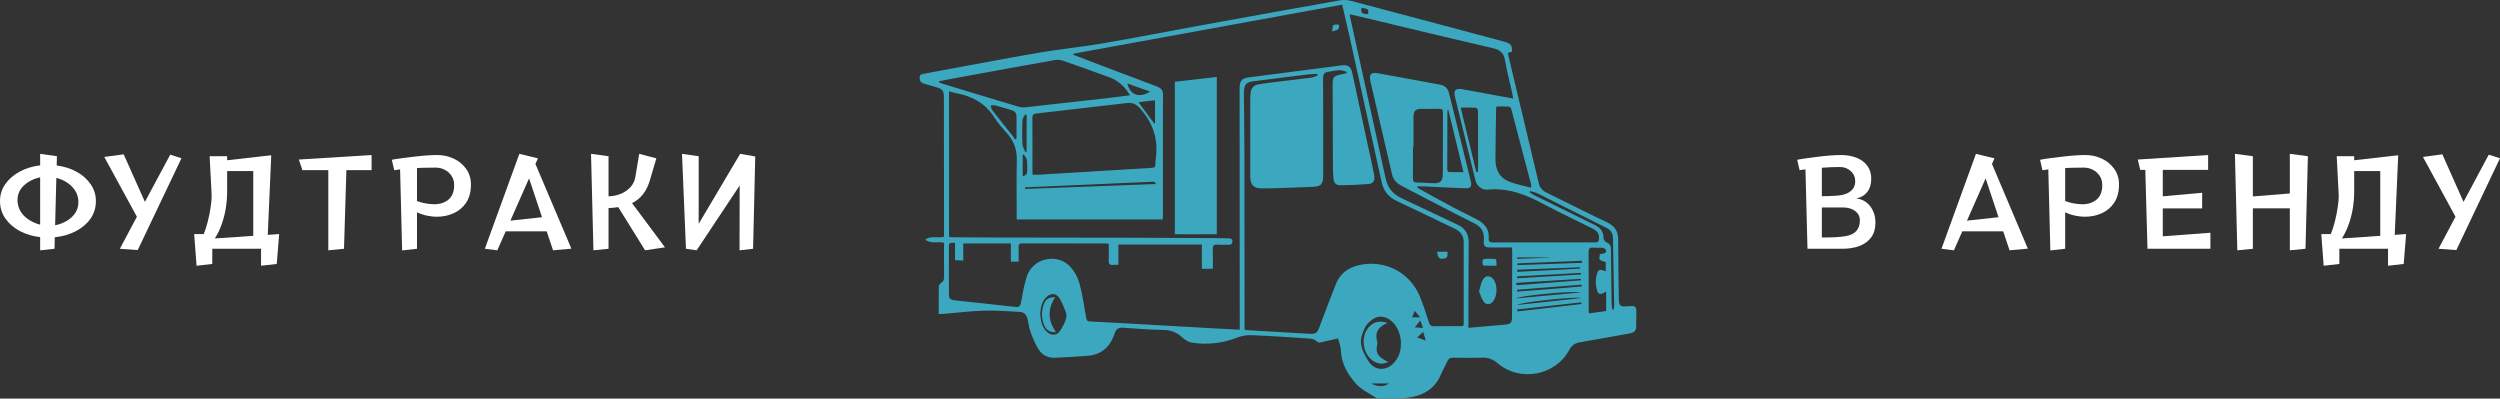 <svg width="715" height="114" viewBox="0 0 715 114" fill="none" xmlns="http://www.w3.org/2000/svg">
<rect x="0" y="0" width="715" height="114" fill="#333333" stroke="none"/>
<path d="M268.472 89.8C268.472 87.138 268.449 84.536 268.5 81.936C268.524 81.734 268.592 81.54 268.698 81.366C268.804 81.193 268.947 81.044 269.116 80.93C269.856 80.494 270.02 79.926 270.011 79.12C269.969 75.902 269.993 72.681 269.993 69.424C268.224 68.978 266.283 69.885 264.619 68.514C266.323 67.325 268.203 68.2 269.993 67.704V66.483C269.982 53.582 269.969 40.682 269.955 27.783C269.955 25.936 269.531 25.417 267.767 24.939C266.578 24.618 265.395 24.26 264.215 23.905C263.369 23.651 262.986 23.102 263 22.19C263.014 21.278 263.617 21.211 264.299 21.084C275.183 19.087 286.05 16.988 296.953 15.095C302.992 14.047 309.115 13.479 315.157 12.443C324.618 10.827 334.04 8.966 343.487 7.246C356.762 4.828 370.041 2.44 383.323 0.082C384.392 -0.075 385.482 -0.006 386.523 0.285C401.131 4.144 415.73 8.031 430.319 11.946C432.148 12.436 432.598 13.073 432.368 14.846L431.262 15.077C431.343 15.515 431.397 15.915 431.494 16.303C434.35 28.291 437.203 40.28 440.051 52.271C440.168 52.874 440.427 53.441 440.807 53.925C441.187 54.408 441.678 54.795 442.237 55.053C448.017 57.892 453.762 60.806 459.581 63.565C461.77 64.601 462.801 66.081 462.801 68.489C462.801 74.17 462.913 79.85 462.975 85.529C462.996 87.41 463.365 87.757 465.24 87.606C468.001 87.396 468.008 87.396 467.999 90.146C467.999 91.219 467.899 92.295 467.943 93.366C467.994 94.652 467.248 95.149 466.149 95.347C461.445 96.199 456.743 97.079 452.026 97.854C450.528 98.099 449.536 98.688 448.801 100.075C444.897 107.437 434.659 109.34 428.323 103.884C427.732 103.341 427.038 102.92 426.281 102.647C425.525 102.374 424.721 102.254 423.918 102.294C421.18 102.382 418.435 102.368 415.695 102.294C414.714 102.266 414.232 102.619 413.865 103.464C413.332 104.695 412.618 105.854 412.108 107.093C410.369 111.3 406.908 113.172 402.684 113.74C400.064 114.091 397.375 113.95 394.716 113.996C394.289 114.021 393.864 113.925 393.489 113.719C391.56 112.456 389.33 111.438 387.844 109.771C385.449 107.086 383.592 103.965 383.486 100.124C383.458 99.05 382.985 97.991 382.686 96.797C380.984 97.183 379.456 97.54 377.922 97.868C377.439 97.972 377.034 98.129 376.53 97.582C376.095 97.12 375.232 96.876 374.537 96.829C368.917 96.448 363.295 96.072 357.668 95.85C356.288 95.838 354.918 96.099 353.639 96.617C349.595 98.192 345.204 98.671 340.914 98.002C339.961 97.857 338.959 97.243 338.231 96.573C336.652 95.119 334.965 94.382 332.748 94.357C328.893 94.313 325.04 93.985 321.191 93.72C319.953 93.634 319.197 94.08 318.833 95.252C318.699 95.691 318.497 96.109 318.319 96.534C316.986 99.699 314.577 101.472 311.164 101.761C308.051 102.026 304.926 102.148 301.803 102.308C299.786 102.412 298.093 101.601 297.05 99.957C296.1 98.459 295.411 96.769 294.783 95.098C294.342 93.923 294.159 92.646 293.925 91.404C293.67 90.04 292.863 89.259 291.505 89.19C288.12 89.022 284.728 88.74 281.35 88.846C277.499 88.964 273.66 89.456 269.814 89.77C269.394 89.825 268.977 89.8 268.472 89.8ZM271.421 67.785C271.857 67.815 272.195 67.856 272.536 67.859C275.895 67.886 279.259 67.919 282.611 67.923C295.509 67.948 308.407 67.968 321.305 67.983C329.96 68.003 338.609 68.04 347.252 68.094C348.604 68.094 349.953 68.131 351.304 68.163C351.907 68.177 352.505 68.23 352.464 69.075C352.433 69.826 352 70.031 351.304 69.999C350.261 69.962 349.218 70.066 348.177 69.969C347.059 69.865 346.811 70.32 346.853 71.338C346.927 73.164 346.874 74.995 346.874 76.878H343.728V69.945H319.863V75.745C319.4 75.714 318.935 75.714 318.472 75.745C317.333 75.911 317.009 75.433 317.081 74.339C317.171 72.817 317.104 71.287 317.104 69.735C316.837 69.686 316.568 69.65 316.297 69.629C308.303 69.629 300.3 69.629 292.316 69.613C291.563 69.613 291.291 69.844 291.317 70.599C291.366 72.002 291.331 73.408 291.331 74.828H289.107V69.627H275.499V74.526L273.141 74.413V69.445C271.384 69.401 271.384 69.401 271.384 70.954C271.384 75.293 271.384 79.632 271.384 83.97C271.384 85.383 271.703 85.743 273.101 85.896C278.819 86.519 284.538 87.11 290.257 87.77C291.345 87.897 291.804 87.673 292.008 86.512C292.444 84.028 292.907 81.509 293.654 79.104C295.325 73.822 302.352 72.224 306.122 76.313C307.335 77.651 308.221 79.251 308.709 80.988C309.581 84.194 310.04 87.514 310.626 90.792C310.745 91.457 310.819 91.894 311.691 91.933C315.699 92.108 319.705 92.365 323.714 92.588C331.573 93.032 339.433 93.473 347.294 93.913C349.672 94.045 352.049 94.165 354.564 94.299V92.704C354.553 70.233 354.541 47.77 354.527 25.315C354.527 23.081 355.111 22.402 357.27 22.12C366.07 20.978 374.871 19.836 383.671 18.694C385.558 18.452 386.37 19.068 386.766 20.924C388.247 27.866 389.739 34.805 391.243 41.743C391.841 44.514 392.502 47.284 393.014 50.073C393.308 51.689 392.768 52.513 391.308 52.636C388.697 52.855 386.071 52.959 383.451 52.975C382.06 52.975 381.501 52.379 381.364 50.989C381.227 49.6 381.221 48.154 381.214 46.737C381.173 39.172 381.146 31.609 381.13 24.046C381.13 22.125 381.473 21.737 383.365 21.315C383.949 21.188 384.524 21.056 385.115 20.927C385.129 20.795 385.146 20.664 385.159 20.532C384.464 20.366 383.745 20.045 383.045 20.07C381.979 20.107 380.919 20.398 379.853 20.548C378.786 20.698 378.392 21.227 378.399 22.395C378.457 31.687 378.434 40.979 378.432 50.272C378.432 52.684 377.796 53.344 375.381 53.444C372.796 53.547 370.213 53.649 367.628 53.73C365.354 53.804 363.075 53.905 360.8 53.887C358.57 53.868 357.671 52.919 357.569 50.699C357.569 50.507 357.569 50.315 357.569 50.124C357.569 42.75 357.569 35.378 357.569 28.007C357.574 27.509 357.607 27.011 357.668 26.516C357.826 25.163 358.596 24.337 359.936 24.117C361.456 23.868 362.987 23.655 364.517 23.48C367.964 23.058 371.416 22.674 374.859 22.227C375.536 22.139 376.183 21.836 376.846 21.631L376.728 21.141C375.865 21.183 374.993 21.172 374.138 21.275C369.038 21.903 363.958 22.58 358.862 23.194C356.363 23.496 355.818 24.027 355.756 26.534C355.756 26.802 355.756 27.07 355.756 27.34C355.804 32.712 355.89 38.087 355.899 43.459C355.929 59.97 355.943 76.481 355.943 92.992V94.329C356.491 94.385 356.94 94.445 357.39 94.47C362.977 94.795 368.562 95.1 374.147 95.444C376.368 95.58 376.672 95.375 377.446 93.302C378.949 89.275 380.46 85.256 382.053 81.262C383.254 78.233 385.607 76.5 388.751 75.812C395.991 74.221 403.11 77.806 406.004 84.608C407.07 87.11 407.858 89.73 408.714 92.321C408.962 93.082 409.328 93.32 410.117 93.306C412.625 93.256 415.136 93.29 417.647 93.283C417.939 93.283 418.231 93.223 418.555 93.189C418.583 92.886 418.623 92.662 418.623 92.436C418.623 84.721 418.623 77.004 418.623 69.288C418.623 67.418 417.744 66.213 416.072 65.416C410.566 62.805 405.107 60.106 399.58 57.53C397.136 56.396 395.708 54.651 395.138 52.042C392.046 37.91 388.932 23.784 385.795 9.663C385.183 6.893 384.524 4.152 383.873 1.331L306.975 15.363V15.665C309.126 16.494 311.276 17.33 313.434 18.147C319.168 20.317 324.902 22.483 330.636 24.646C332.285 25.269 332.611 25.719 332.639 27.46C332.653 28.421 332.595 29.379 332.595 30.339C332.595 40.708 332.595 51.075 332.595 61.441C332.595 61.884 332.556 62.327 332.533 62.773H290.774V61.431C290.774 56.285 290.689 51.14 290.807 45.996C290.876 43.039 290.111 40.504 288.136 38.281C286.777 36.761 285.405 35.215 284.315 33.506C281.8 29.563 278.135 27.548 273.665 26.691C272.935 26.55 272.22 26.327 271.423 26.121L271.421 67.785ZM386.045 4.076C386.08 4.487 386.077 4.642 386.11 4.787C389.51 20.227 392.91 35.667 396.311 51.107C396.9 53.783 398.425 55.593 400.947 56.749C406.28 59.199 411.538 61.782 416.851 64.257C419.075 65.294 420.06 66.951 420.041 69.371C419.984 77.051 419.988 84.73 419.967 92.408V93.754C423.445 93.456 426.751 93.184 430.05 92.886C432.192 92.695 432.435 92.424 432.445 90.248C432.473 84.144 432.488 78.039 432.491 71.933C432.491 71.596 432.459 71.257 432.431 70.779H426.595C424.583 70.779 424.228 70.548 424.381 68.519C424.567 66.083 423.496 64.77 421.349 63.705C414.477 60.291 407.701 56.682 400.883 53.164C399.466 52.435 398.481 51.4 398.114 49.821C396.068 40.998 394.018 32.176 391.964 23.355C391.47 21.225 392.052 20.585 394.182 20.971C400.066 22.023 405.946 23.122 411.828 24.203C413.235 24.457 414.081 25.23 414.426 26.629C416.471 34.94 418.544 43.251 420.589 51.574C421.052 53.448 420.695 53.912 418.762 53.841C414.983 53.7 411.204 53.483 407.425 53.31C406.699 53.275 405.971 53.31 405.243 53.31C405.366 53.609 405.593 53.855 405.883 54.002C409.196 55.819 412.498 57.659 415.831 59.437C418.008 60.591 420.264 61.614 422.436 62.784C424.49 63.89 425.958 65.481 425.763 67.997C425.677 69.103 426.055 69.343 427.099 69.338C436.676 69.304 446.253 69.318 455.83 69.318C455.946 69.309 456.062 69.309 456.178 69.318C456.994 69.44 457.249 69.006 457.316 68.276C457.439 66.967 456.901 66.074 455.394 65.321C450.737 62.997 446.012 60.797 441.426 58.34C436.407 55.651 431.292 53.638 425.429 54.235C423.853 54.395 422.369 53.176 422.003 51.696C420.026 43.677 418.061 35.657 416.107 27.636C415.681 25.872 416.29 25.2 418.076 25.498C420.929 25.976 423.767 26.537 426.614 27.058C428.608 27.423 430.604 27.783 432.776 28.178C432.672 27.587 432.614 27.181 432.526 26.793C431.83 23.605 430.996 20.44 430.439 17.226C430.082 15.164 429.034 14.252 427.036 13.793C417.491 11.6 407.974 9.287 398.448 7.024C394.373 6.025 390.29 5.074 386.045 4.076ZM295.339 49.974C295.949 49.974 296.445 49.999 296.937 49.974C307.564 49.334 318.191 48.69 328.819 48.044C330.441 47.944 330.441 47.944 330.474 46.303C330.479 45.994 330.503 45.686 330.546 45.38C331.369 39.756 329.683 34.945 325.851 30.787C324.877 29.732 323.809 29.288 322.374 29.459C313.718 30.486 305.063 31.486 296.408 32.461C295.555 32.555 295.249 32.848 295.26 33.742C295.304 38.768 295.279 43.794 295.284 48.822C295.267 49.191 295.311 49.563 295.339 49.974ZM268.564 23.231L268.585 23.552C268.818 23.669 269.057 23.772 269.302 23.861C276.644 26.096 283.984 28.335 291.338 30.531C292.044 30.713 292.779 30.758 293.503 30.662C301.331 29.808 309.157 28.932 316.979 28.035C319.033 27.804 321.08 27.513 323.19 27.243C321.657 24.745 319.828 23.058 317.394 22.15C312.912 20.487 308.41 18.88 303.889 17.33C303.158 17.099 302.381 17.05 301.627 17.189C292.063 18.893 282.5 20.626 272.939 22.388C271.481 22.647 270.03 22.947 268.564 23.231ZM404.251 42.141H404.11C404.11 45.096 404.144 48.053 404.091 51.008C404.075 51.931 404.388 52.202 405.278 52.204C406.704 52.204 408.13 52.335 409.556 52.402C411.971 52.516 412.637 51.941 412.651 49.528C412.685 43.731 412.651 37.934 412.681 32.137C412.681 31.285 412.354 31.101 411.589 31.119C409.966 31.161 408.343 31.119 406.72 31.133C404.826 31.133 404.284 31.625 404.258 33.506C404.233 36.383 404.26 39.262 404.26 42.141H404.251ZM437.867 53.684C437.92 53.466 437.951 53.244 437.962 53.021C436.052 45.714 434.132 38.41 432.201 31.11C432.134 30.852 431.782 30.498 431.548 30.484C430.367 30.42 429.183 30.457 428.07 30.457C427.959 30.648 427.889 30.713 427.889 30.78C427.817 35.718 427.711 40.656 427.699 45.594C427.699 48.415 428.784 50.786 431.51 51.897C433.523 52.707 435.695 53.093 437.886 53.681L437.867 53.684ZM400.669 98.341C400.669 96.014 399.937 93.937 398.564 92.406C397.048 90.714 394.815 90.017 393.07 91.021C392.022 91.617 390.962 92.561 390.438 93.609C389.731 95.029 389.047 96.76 389.24 98.247C389.472 100.024 390.429 101.811 391.426 103.372C393.111 106.015 396.378 106.182 398.546 103.908C400.015 102.347 400.667 100.456 400.669 98.341ZM457.571 72.681C457.898 72.633 458.165 72.596 458.429 72.552C459.041 72.45 459.519 72.129 459.287 71.485C459.182 71.192 458.661 70.91 458.301 70.876C457.425 70.788 456.526 70.906 455.647 70.83C454.641 70.742 454.321 71.077 454.33 72.106C454.381 77.552 454.353 82.996 454.356 88.442C454.356 88.809 454.4 89.176 454.427 89.626L459.365 88.955V83.375C459.027 83.562 458.809 83.691 458.584 83.806C457.671 84.268 457.075 84.102 456.787 83.151C456.274 81.489 456.281 79.711 456.806 78.053C457.038 77.299 457.566 77.028 458.336 77.278C458.621 77.37 458.904 77.476 459.243 77.594V74.955C457.26 74.371 457.26 74.371 457.571 72.681ZM417.758 30.768C419.276 37.041 420.751 43.133 422.228 49.226L422.65 49.177C422.675 48.787 422.724 48.395 422.726 48.005C422.726 45.592 422.726 43.177 422.726 40.762C422.726 37.761 422.745 34.785 422.701 31.796C422.701 31.452 422.367 30.828 422.156 30.814C420.749 30.727 419.332 30.768 417.758 30.768ZM297.514 89.756C297.623 91.549 297.917 93.279 299.183 94.673C300.147 95.735 301.362 96.001 302.394 95.419C303.426 94.837 305.352 90.935 304.997 89.864C304.525 88.364 303.911 86.912 303.166 85.526C302.176 83.751 300.458 83.656 299.069 85.166C297.88 86.464 297.618 88.087 297.514 89.756ZM414.236 31.468C414.141 31.489 414.048 31.519 413.958 31.558C413.933 37.233 413.907 42.909 413.914 48.586C413.914 48.799 414.215 49.193 414.378 49.198C415.708 49.251 417.042 49.228 418.551 49.228C417.088 43.179 415.662 37.329 414.236 31.468ZM461.1 88.491L461.538 88.479C461.602 88.052 461.642 87.621 461.658 87.189C461.545 80.821 461.403 74.454 461.304 68.087C461.28 66.702 460.687 65.778 459.449 65.162C452.895 61.891 446.357 58.592 439.796 55.334C439.115 54.997 438.324 54.873 437.584 54.642L437.425 55.004C437.809 55.271 438.206 55.517 438.616 55.743C444.424 58.612 450.236 61.472 456.05 64.324C457.638 65.1 458.631 66.187 458.6 68.071C458.6 68.48 459.013 69.126 459.386 69.267C460.393 69.65 460.726 70.303 460.736 71.294C460.784 76.433 460.845 81.573 460.921 86.715C460.942 87.313 461.042 87.902 461.1 88.491ZM290.248 39.86L290.726 39.613C290.726 37.535 290.707 35.457 290.726 33.366C290.74 32.366 290.276 31.798 289.335 31.519C287.786 31.057 286.251 30.563 284.698 30.147C284.271 30.032 283.771 30.147 283.307 30.17C283.453 30.616 283.49 31.145 283.771 31.493C285.771 34.065 287.823 36.598 289.849 39.149C290.002 39.374 290.136 39.612 290.248 39.86ZM293.165 53.58C293.165 53.732 293.178 53.882 293.188 54.041L330.627 52.631C330.293 52.215 330.18 51.955 330.075 51.959C317.772 52.482 305.469 53.023 293.165 53.58ZM330.094 35.316L330.342 35.222V28.684L325.596 29.222L330.094 35.316ZM293.624 32.899L293.16 32.752C292.9 33.31 292.439 33.86 292.418 34.428C292.332 36.683 292.309 38.948 292.418 41.199C292.457 41.981 292.967 42.736 293.264 43.507L293.605 43.383L293.624 32.899ZM433.938 75.32L433.959 75.832L452.452 75.17C452.452 74.978 452.436 74.784 452.429 74.593L433.938 75.32ZM433.648 80.898L433.715 81.572L452.128 80.173C452.128 80.032 452.107 79.889 452.095 79.746L433.648 80.898ZM328.921 26.183L322.413 23.875C323.222 27.209 325.932 28.16 328.921 26.179V26.183ZM433.864 82.874C433.882 83.045 433.901 83.218 433.917 83.389C440.077 82.927 446.241 82.488 452.392 81.93L452.348 81.415L433.864 82.874ZM452.318 86.948L452.26 86.471L433.891 88.507L433.959 89.07L452.318 86.948ZM452.206 85.252C450.883 84.704 434.455 86.45 433.935 87.228L452.206 85.252ZM452.046 83.636C449.976 83.093 434.267 84.591 433.673 85.342L452.046 83.636ZM433.864 79.039L433.884 79.589L452.172 78.51C452.172 78.36 452.153 78.21 452.146 78.049L433.864 79.039ZM433.91 77.132L433.947 77.751L451.893 76.828C451.893 76.703 451.88 76.576 451.875 76.451L433.91 77.132ZM292.49 50.202L292.754 50.417C293.093 50.114 293.695 49.833 293.723 49.505C293.838 48.258 293.824 47.002 293.682 45.758C293.61 45.188 293.074 44.673 292.754 44.142L292.495 44.288L292.49 50.202ZM443.244 73.679L443.258 73.621H433.921C433.921 73.764 433.921 73.905 433.938 74.048L443.244 73.679ZM397.287 109.665H392.077C393.816 110.515 395.555 110.859 397.287 109.665ZM391.319 4.039C391.275 3.578 391.4 2.857 391.159 2.703C390.677 2.389 390 2.375 389.381 2.241C389.191 3.741 389.506 4.021 391.319 4.039ZM404.652 93.636L406.987 93.787L406.203 91.647L404.652 93.636ZM407.045 94.92L405.318 96.495L407.761 97.418L407.045 94.92ZM406.168 90.751L404.659 88.904C404.344 89.608 404.103 90.139 403.825 90.751H406.168Z" fill="#3BA8C0"/>
<path d="M336 23.38L348 22V67H336V23.38Z" fill="#3BA8C0"/>
<path d="M411 72H413.966C414.048 73.023 414.056 73.796 413.085 73.936C411.641 74.141 411.336 73.939 411 72Z" fill="#3BA8C0"/>
<path d="M381 9C381.128 8.176 381.121 7.33 381.305 7.218C381.744 6.954 382.273 7 382.765 7.008C382.851 7.008 383.028 7.467 382.996 7.643C382.939 7.951 382.787 8.36 382.613 8.452C382.168 8.69 381.693 8.778 381 9Z" fill="#3BA8C0"/>
<path d="M423 83.375C423.369 82.165 423.536 81.061 424.035 80.1C424.783 78.65 426.243 78.654 427.205 79.991C428.345 81.575 428.243 84.71 427.001 86.228C426.215 87.191 425.045 87.3 424.332 86.289C423.708 85.406 423.422 84.33 423 83.375Z" fill="#3BA8C0"/>
<path d="M427.987 75.994C426.747 75.994 425.667 76.015 424.596 75.979C424.453 75.955 424.324 75.91 424.219 75.847C424.115 75.785 424.039 75.707 424 75.622C424.017 75.1 423.932 74.202 424.285 74.129C425.3 73.919 426.508 74.019 427.634 74.059C427.77 74.059 427.947 74.429 427.973 74.634C428.024 75.055 427.987 75.482 427.987 75.994Z" fill="#3BA8C0"/>
<path d="M396.884 92.347C393.844 93.555 393.187 95.423 393.906 97.804C393.951 97.985 393.951 98.173 393.906 98.354C393.373 100.774 393.906 101.849 396.317 103.172L397 103.551C395.65 104.171 394.46 104.128 393.288 103.551C389.349 101.627 388.821 95.154 392.402 92.728C393.656 91.881 395.042 91.799 396.884 92.347Z" fill="#3BA8C0"/>
<path d="M302 94.989C300.413 95.091 299.344 94.513 298.77 93.275C298.287 92.259 298.025 91.157 298.002 90.038C297.978 88.918 298.193 87.806 298.632 86.772C299.155 85.476 300.132 84.971 301.783 85.001C299.589 88.354 299.653 91.67 302 94.989Z" fill="#3BA8C0"/>
<path d="M11.484 71.588V67.822C9.359 67.573 7.427 66.996 5.691 66.091C3.954 65.164 2.571 63.965 1.543 62.494C0.514 61.024 0 59.361 0 57.506C0 55.673 0.514 54.044 1.543 52.619C2.571 51.171 3.954 49.984 5.691 49.056C7.427 48.129 9.359 47.541 11.484 47.292V44L16.283 44.679L16.215 47.326C18.317 47.597 20.214 48.197 21.905 49.124C23.596 50.052 24.933 51.239 25.916 52.687C26.921 54.112 27.424 55.719 27.424 57.506C27.424 59.406 26.899 61.103 25.847 62.596C24.796 64.067 23.379 65.254 21.597 66.159C19.837 67.064 17.86 67.63 15.666 67.856L15.598 71.147L11.484 71.588ZM11.484 50.719C10.364 50.945 9.301 51.352 8.296 51.941C7.313 52.529 6.513 53.264 5.896 54.146C5.302 55.029 5.005 56.047 5.005 57.2C5.005 57.313 5.005 57.438 5.005 57.574C5.005 57.709 5.016 57.834 5.039 57.947C5.176 59.056 5.553 60.04 6.17 60.899C6.787 61.736 7.565 62.438 8.502 63.003C9.438 63.569 10.433 63.987 11.484 64.259V50.719ZM15.769 64.428C16.934 64.202 18.02 63.795 19.026 63.207C20.054 62.619 20.877 61.872 21.494 60.967C22.111 60.04 22.419 58.999 22.419 57.845C22.419 57.732 22.419 57.608 22.419 57.472C22.419 57.336 22.408 57.212 22.385 57.099C22.271 56.013 21.905 55.051 21.288 54.214C20.694 53.377 19.94 52.676 19.026 52.11C18.134 51.545 17.163 51.138 16.112 50.889L15.769 64.428Z" fill="white"/>
<path d="M34.28 71.147L39.148 61.985L29.824 44.882L35.377 44.136L41.445 57.743L48.678 44.237L51.9 45.256L39.388 71.521L34.28 71.147Z" fill="white"/>
<path d="M74.662 76V71.147H60.71V75.491L56.22 76L55.534 66.94H58.276C58.733 65.808 59.122 64.587 59.442 63.275C59.785 61.94 60.048 60.628 60.23 59.338C60.436 58.049 60.539 56.918 60.539 55.945C60.539 55.832 60.528 55.719 60.505 55.605C60.505 55.47 60.505 55.345 60.505 55.232L59.956 44.679H64.961V45.832L77.576 44.407L76.582 67.177L79.839 66.94L79.153 75.491L74.662 76ZM72.434 48.92H64.961V55.164C64.961 56.386 64.847 57.766 64.618 59.304C64.39 60.82 64.013 62.347 63.487 63.886C62.984 65.424 62.299 66.86 61.43 68.195L72.434 67.449V48.92Z" fill="white"/>
<path d="M93.894 71.588V48.649H86.489L85.461 45.629L106.269 44.339V48.649H99.07L98.384 71.147L93.894 71.588Z" fill="white"/>
<path d="M115.01 71.623L114.428 48.445L112.748 48.683L112.062 45.697C112.702 45.561 113.548 45.425 114.599 45.289C115.673 45.131 116.839 44.984 118.096 44.848C119.352 44.69 120.587 44.566 121.798 44.475C123.009 44.385 124.083 44.339 125.02 44.339C126.757 44.339 128.357 44.69 129.819 45.391C131.282 46.093 132.459 47.077 133.35 48.344C134.242 49.611 134.687 51.081 134.687 52.755C134.687 54.814 134.242 56.533 133.35 57.913C132.459 59.27 131.271 60.288 129.785 60.967C128.323 61.646 126.688 61.985 124.883 61.985C124.129 61.985 123.272 61.895 122.312 61.714C121.352 61.533 120.335 61.205 119.261 60.73V71.147L115.01 71.623ZM119.261 57.506C119.764 57.687 120.324 57.856 120.941 58.015C121.558 58.151 122.152 58.252 122.723 58.32C123.318 58.388 123.786 58.422 124.129 58.422C125.797 58.422 127.168 57.981 128.243 57.099C129.339 56.194 129.888 54.814 129.888 52.959C129.888 51.918 129.637 51.024 129.134 50.278C128.631 49.531 127.98 48.954 127.18 48.547C126.38 48.14 125.534 47.936 124.643 47.936C123.843 47.936 122.952 47.948 121.969 47.97C120.987 47.97 120.084 48.004 119.261 48.072V57.506Z" fill="white"/>
<path d="M158.169 71.588L156.352 66.159H144.628L142.229 71.588L138.664 71.147L148.536 44L153.85 45.289L153.13 46.884L163.414 71.114L158.169 71.588ZM151.313 51.024L145.965 63.105L155.015 62.121L151.313 51.024Z" fill="white"/>
<path d="M184.496 71.588L176.818 59.236C176.383 59.304 175.938 59.361 175.481 59.406C175.024 59.429 174.544 59.463 174.041 59.508V71.147L169.722 71.588L169.036 44L174.041 44.679V56.148C175.412 56.103 176.635 55.843 177.709 55.368C178.806 54.87 179.709 54.214 180.417 53.4C181.126 52.563 181.56 51.624 181.72 50.583L182.817 44L187.719 45.289L185.868 51.567C184.931 54.734 183.228 56.906 180.76 58.083L190.187 70.74L184.496 71.588Z" fill="white"/>
<path d="M211.509 71.588L211.544 53.06L199.237 71.588L196.186 71.147L195.055 44L199.82 44.679V64.021L211.681 44L216 44.747L215.383 71.147L211.509 71.588Z" fill="white"/>
<path d="M516.942 71.147L516.361 48.445C516.041 48.468 515.733 48.502 515.437 48.547C515.163 48.592 514.912 48.638 514.684 48.683L514 45.697C514.639 45.561 515.46 45.425 516.463 45.289C517.49 45.131 518.596 44.984 519.782 44.848C520.991 44.69 522.177 44.566 523.34 44.475C524.503 44.385 525.552 44.339 526.487 44.339C528.175 44.339 529.669 44.599 530.969 45.12C532.292 45.64 533.318 46.409 534.048 47.427C534.801 48.423 535.177 49.644 535.177 51.092C535.177 52.653 534.801 53.92 534.048 54.893C533.295 55.866 532.28 56.477 531.003 56.725L531.037 56.793C531.995 56.884 532.873 57.223 533.672 57.811C534.493 58.399 535.143 59.191 535.622 60.187C536.124 61.182 536.374 62.37 536.374 63.75C536.374 65.379 535.975 66.747 535.177 67.856C534.402 68.942 533.295 69.767 531.859 70.333C530.444 70.876 528.779 71.147 526.864 71.147H516.942ZM521.048 56.114C521.595 56.114 522.222 56.103 522.929 56.081C523.659 56.058 524.366 56.024 525.05 55.979C525.757 55.934 526.339 55.866 526.795 55.775C527.936 55.549 528.848 55.108 529.532 54.452C530.239 53.796 530.593 52.936 530.593 51.873C530.593 51.036 530.387 50.312 529.977 49.701C529.566 49.09 529.03 48.615 528.369 48.276C527.707 47.936 526.978 47.767 526.179 47.767C524.514 47.767 522.804 47.835 521.048 47.97V56.114ZM521.903 67.924C523.02 67.924 524.149 67.89 525.29 67.822C526.43 67.754 527.388 67.641 528.164 67.483C529.441 67.211 530.387 66.702 531.003 65.956C531.619 65.186 531.927 64.225 531.927 63.071C531.927 62.234 531.699 61.544 531.243 61.001C530.787 60.435 530.194 60.017 529.464 59.745C528.757 59.474 527.981 59.338 527.137 59.338H521.048V67.924H521.903Z" fill="white"/>
<path d="M574.732 71.588L572.919 66.159H561.218L558.824 71.588L555.265 71.147L565.118 44L570.421 45.289L569.703 46.884L579.966 71.114L574.732 71.588ZM567.89 51.024L562.553 63.105L571.584 62.121L567.89 51.024Z" fill="white"/>
<path d="M586.398 71.623L585.817 48.445L584.14 48.683L583.456 45.697C584.095 45.561 584.938 45.425 585.988 45.289C587.06 45.131 588.223 44.984 589.477 44.848C590.732 44.69 591.963 44.566 593.172 44.475C594.381 44.385 595.453 44.339 596.388 44.339C598.121 44.339 599.718 44.69 601.178 45.391C602.637 46.093 603.812 47.077 604.701 48.344C605.591 49.611 606.036 51.081 606.036 52.755C606.036 54.814 605.591 56.533 604.701 57.913C603.812 59.27 602.626 60.288 601.143 60.967C599.684 61.646 598.053 61.985 596.251 61.985C595.498 61.985 594.643 61.895 593.685 61.714C592.727 61.533 591.712 61.205 590.64 60.73V71.147L586.398 71.623ZM590.64 57.506C591.142 57.687 591.701 57.856 592.317 58.015C592.933 58.151 593.526 58.252 594.096 58.32C594.689 58.388 595.156 58.422 595.498 58.422C597.163 58.422 598.532 57.981 599.604 57.099C600.699 56.194 601.246 54.814 601.246 52.959C601.246 51.918 600.995 51.024 600.493 50.278C599.992 49.531 599.342 48.954 598.543 48.547C597.745 48.14 596.901 47.936 596.012 47.936C595.213 47.936 594.324 47.948 593.343 47.97C592.362 47.97 591.461 48.004 590.64 48.072V57.506Z" fill="white"/>
<path d="M614.178 71.147L613.562 48.581H612.091L611.407 45.629L631.523 44.339V48.581H618.557V56.148L629.813 55.13V59.61H618.557V67.584L632.173 66.566V71.147H614.178Z" fill="white"/>
<path d="M654.89 71.588V59.576H644.319V71.147L639.871 71.588L639.187 44L644.319 44.679V56.182L654.89 55.334V44L660.056 44.679L659.372 71.147L654.89 71.588Z" fill="white"/>
<path d="M682.978 76V71.147H669.054V75.491L664.572 76L663.888 66.94H666.625C667.081 65.808 667.469 64.587 667.788 63.275C668.13 61.94 668.392 60.628 668.575 59.338C668.78 58.049 668.883 56.918 668.883 55.945C668.883 55.832 668.871 55.719 668.848 55.605C668.848 55.47 668.848 55.345 668.848 55.232L668.301 44.679H673.296V45.832L685.886 44.407L684.894 67.177L688.144 66.94L687.46 75.491L682.978 76ZM680.754 48.92H673.296V55.164C673.296 56.386 673.182 57.766 672.954 59.304C672.726 60.82 672.349 62.347 671.825 63.886C671.323 65.424 670.639 66.86 669.772 68.195L680.754 67.449V48.92Z" fill="white"/>
<path d="M697.415 71.147L702.273 61.985L692.968 44.882L698.51 44.136L704.565 57.743L711.784 44.237L715 45.256L702.513 71.521L697.415 71.147Z" fill="white"/>
</svg>
